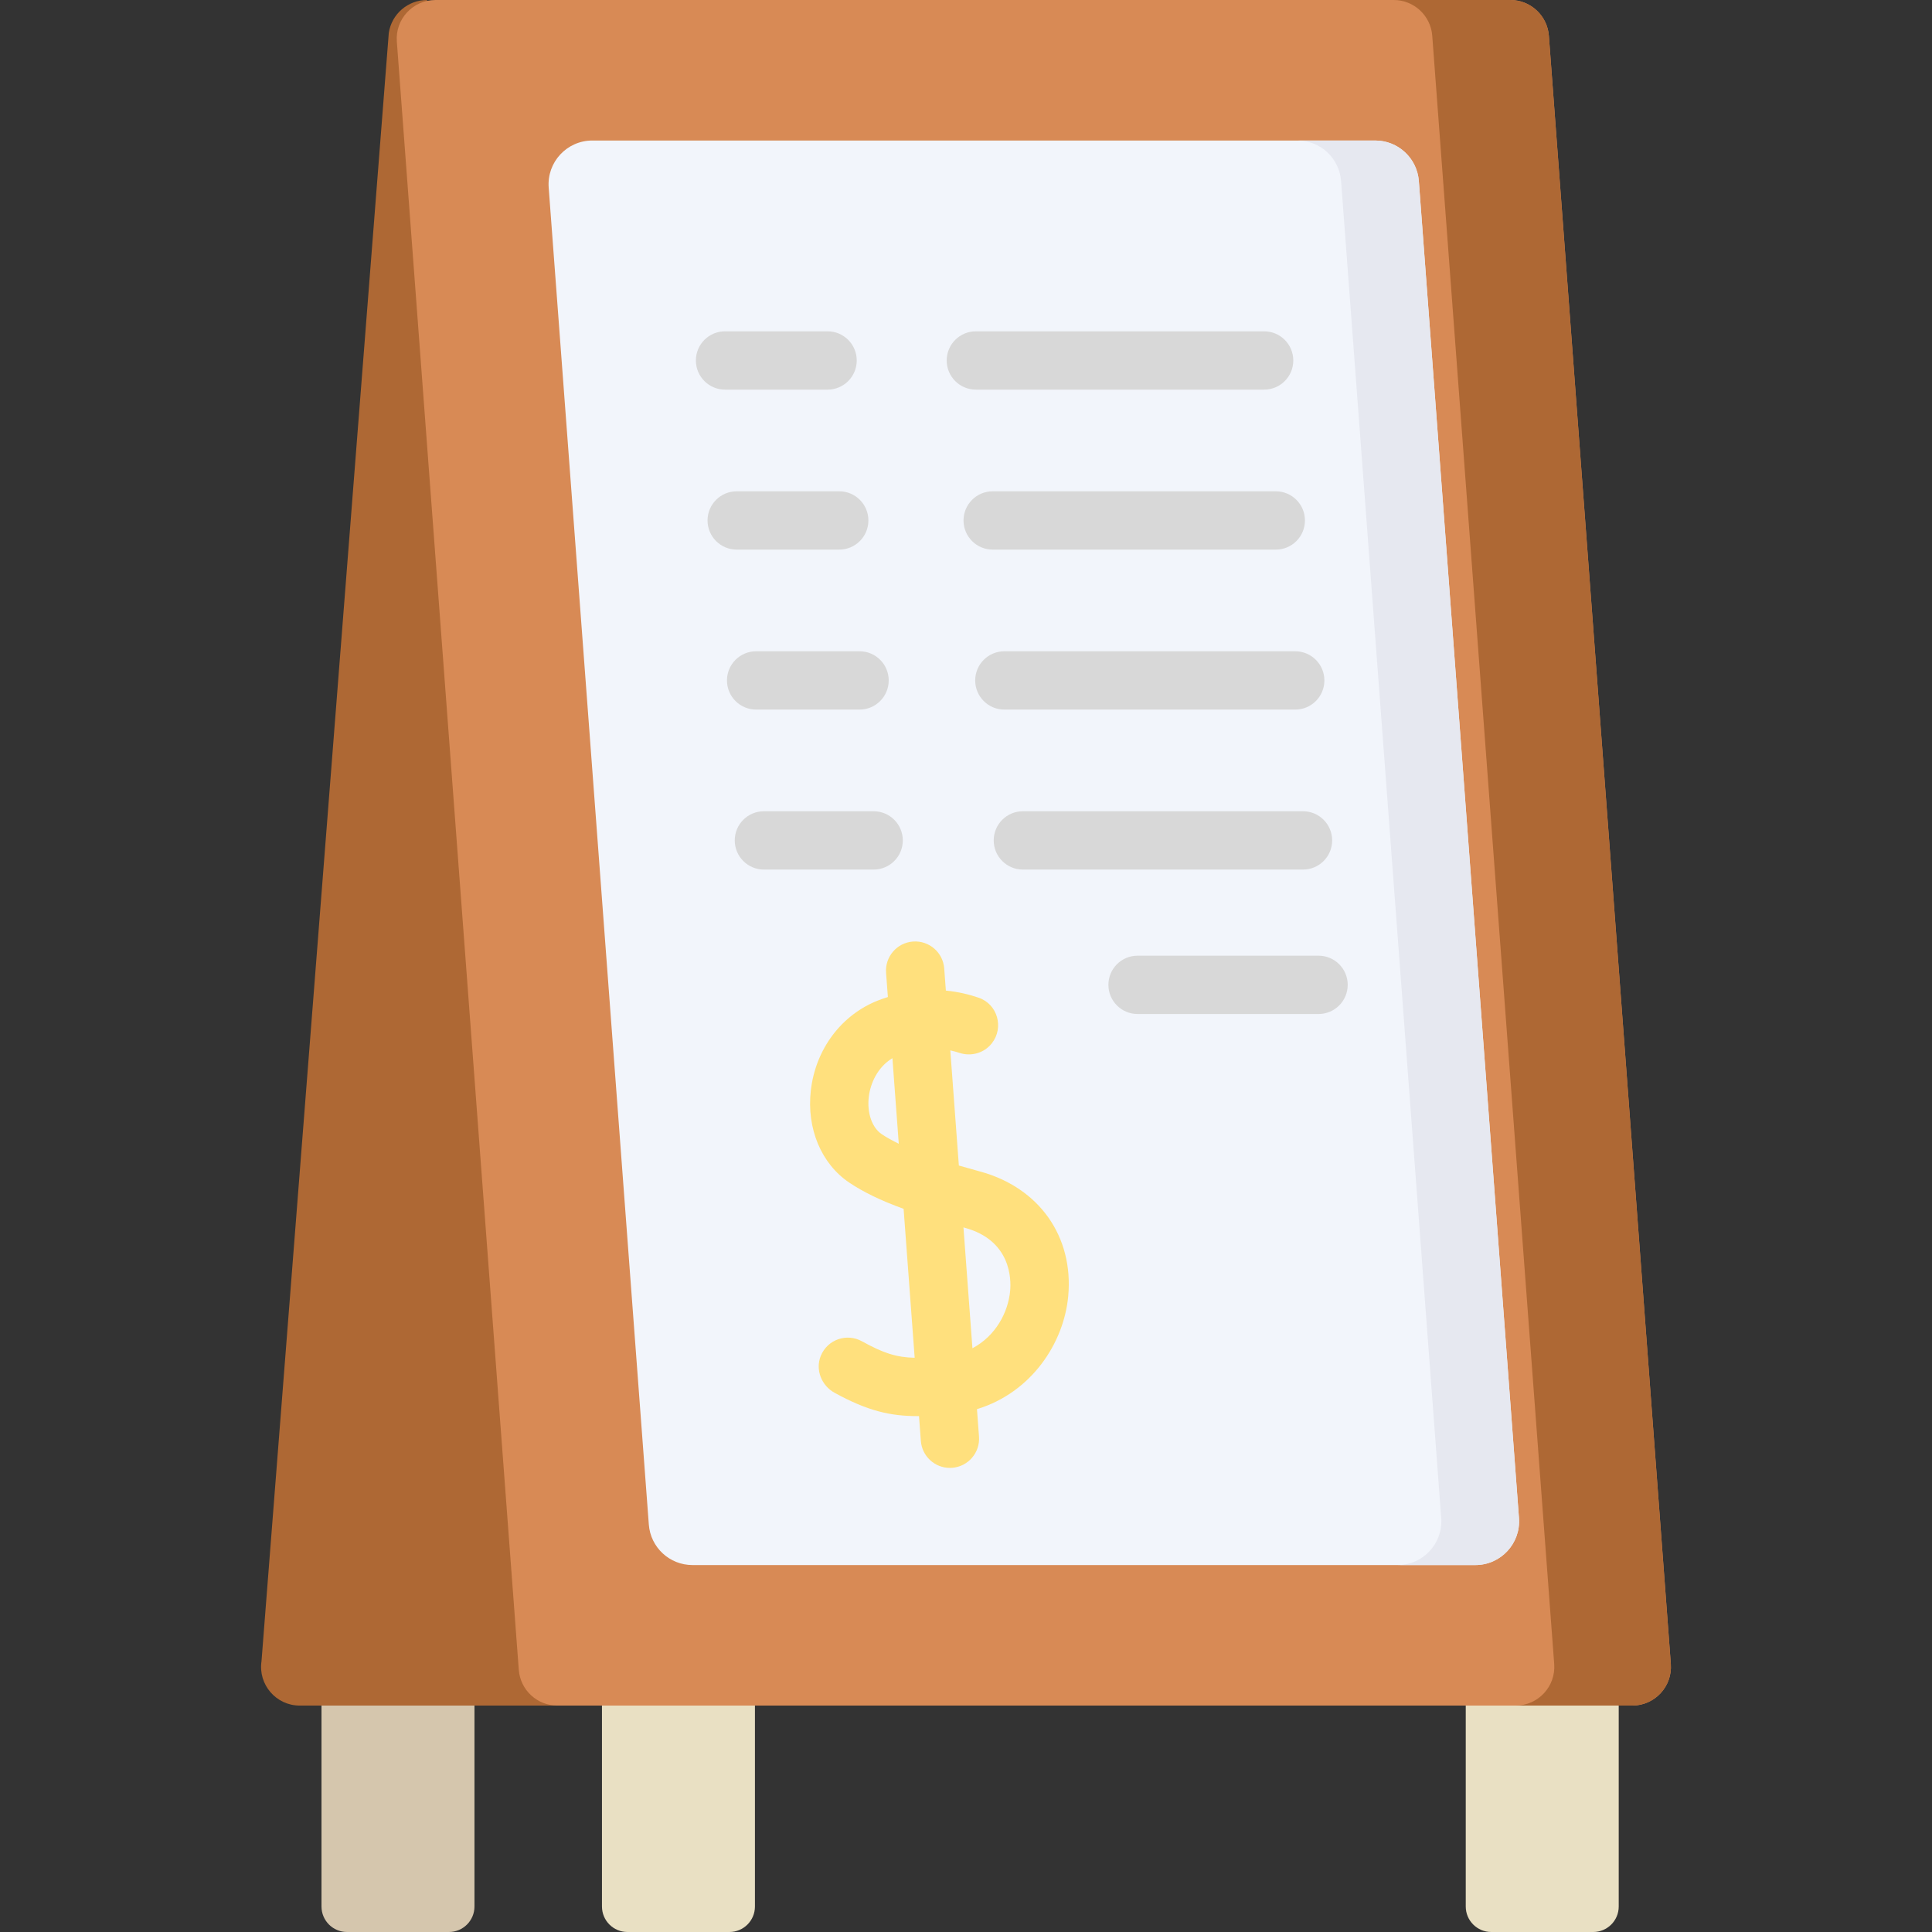 <svg id="Capa_1" enable-background="new 0 0 497 497" height="512" viewBox="0 0 497 497" width="512" xmlns="http://www.w3.org/2000/svg"><rect x="0" y="0" width="497" height="497" fill="#333333" stroke="none"/><g><path d="m115.496 497h-26.232c-3.623 0-6.56-2.937-6.56-6.56v-51.685l19.352-10 20 10v51.685c0 3.623-2.937 6.56-6.56 6.56z" fill="#d5c6ad"/><path d="m187.646 497h-26.232c-3.623 0-6.56-2.937-6.56-6.56v-51.685l19.676-10 19.676 10v51.685c0 3.623-2.937 6.56-6.56 6.56z" fill="#e9e0c3"/><path d="m377.059 443.817v-5.062l19.676-10 19.676 10v51.685c0 3.623-2.937 6.56-6.56 6.56h-26.232c-3.623 0-6.56-2.937-6.56-6.56z" fill="#e9e0c3"/><path d="m109.854 0c-4.926 0-9.11 3.604-9.84 8.476l-32.744 418.855c-.901 6.015 3.758 11.424 9.84 11.424h67.187z" fill="#ae6834"/><path d="m419.892 438.755h-276.514c-5.207 0-9.533-4.014-9.922-9.206l-31.371-418.856c-.433-5.772 4.134-10.693 9.921-10.693h276.514c5.207 0 9.533 4.014 9.922 9.207l31.372 418.855c.432 5.772-4.134 10.693-9.922 10.693z" fill="#d88a55"/><path d="m166.908 392.189-25.761-343.942c-.489-6.53 4.678-12.098 11.226-12.098h201.39c5.891 0 10.786 4.542 11.226 10.417l25.761 343.942c.489 6.53-4.677 12.099-11.226 12.099h-201.39c-5.891-.001-10.786-4.543-11.226-10.418z" fill="#f2f5fb"/><path d="m390.75 390.508-25.761-343.942c-.44-5.875-5.335-10.417-11.226-10.417h-20c5.891 0 10.786 4.542 11.226 10.417l25.761 343.942c.489 6.53-4.677 12.099-11.226 12.099h20c6.549-.001 11.716-5.569 11.226-12.099z" fill="#e6e8f0"/><path d="m429.814 428.062-31.373-418.855c-.388-5.193-4.715-9.207-9.921-9.207h-30c5.207 0 9.533 4.014 9.922 9.207l31.372 418.855c.432 5.772-4.134 10.693-9.922 10.693h30c5.788 0 10.354-4.921 9.922-10.693z" fill="#ae6834"/><g fill="#d8d8d8"><path d="m325.194 100.23h-74.16c-4.142 0-7.5-3.358-7.5-7.5s3.358-7.5 7.5-7.5h74.16c4.142 0 7.5 3.358 7.5 7.5s-3.358 7.5-7.5 7.5z"/><path d="m212.892 100.23h-26.38c-4.142 0-7.5-3.358-7.5-7.5s3.358-7.5 7.5-7.5h26.38c4.142 0 7.5 3.358 7.5 7.5s-3.358 7.5-7.5 7.5z"/><path d="m328.194 141.385h-72.829c-4.142 0-7.5-3.358-7.5-7.5s3.358-7.5 7.5-7.5h72.829c4.142 0 7.5 3.358 7.5 7.5s-3.358 7.5-7.5 7.5z"/><path d="m215.892 141.385h-26.38c-4.142 0-7.5-3.358-7.5-7.5s3.358-7.5 7.5-7.5h26.38c4.142 0 7.5 3.358 7.5 7.5s-3.358 7.5-7.5 7.5z"/><path d="m333.194 182.539h-74.829c-4.142 0-7.5-3.358-7.5-7.5s3.358-7.5 7.5-7.5h74.829c4.142 0 7.5 3.358 7.5 7.5s-3.358 7.5-7.5 7.5z"/><path d="m221.118 182.539h-26.607c-4.142 0-7.5-3.358-7.5-7.5s3.358-7.5 7.5-7.5h26.607c4.142 0 7.5 3.358 7.5 7.5s-3.358 7.5-7.5 7.5z"/><path d="m335.194 223.693h-72.066c-4.142 0-7.5-3.358-7.5-7.5s3.358-7.5 7.5-7.5h72.066c4.142 0 7.5 3.358 7.5 7.5s-3.358 7.5-7.5 7.5z"/><path d="m224.744 223.693h-28.233c-4.142 0-7.5-3.358-7.5-7.5s3.358-7.5 7.5-7.5h28.233c4.142 0 7.5 3.358 7.5 7.5s-3.358 7.5-7.5 7.5z"/><path d="m339.194 260.847h-46.561c-4.142 0-7.5-3.358-7.5-7.5s3.358-7.5 7.5-7.5h46.561c4.142 0 7.5 3.358 7.5 7.5 0 4.143-3.358 7.5-7.5 7.5z"/></g><path d="m252.105 301.36c-1.788-.486-3.614-.997-5.441-1.531l-2.201-29.621c.839.181 1.616.399 2.321.633 3.044 1.013 6.391.061 8.37-2.464 3.159-4.03 1.473-10.03-3.366-11.706-2.417-.837-5.268-1.537-8.468-1.844l-.423-5.694c-.307-4.13-3.887-7.228-8.035-6.924-4.131.307-7.23 3.904-6.924 8.035l.464 6.24c-.777.247-1.56.513-2.356.818-9.574 3.677-16.268 12.592-17.469 23.266-1.099 9.76 2.694 18.825 9.898 23.659 3.631 2.436 8.046 4.587 13.974 6.747l2.846 38.309c-4.733-.11-8.035-1.183-13.57-4.243-3.891-2.152-8.864-.48-10.591 3.77-1.443 3.548.195 7.634 3.552 9.478 8.503 4.671 14.329 6.005 21.402 6.005.105 0 .216-.004.322-.005l.474 6.38c.293 3.942 3.581 6.944 7.472 6.944.186 0 .375-.007.563-.021 4.131-.307 7.23-3.904 6.924-8.035l-.524-7.055c14.068-4.299 22.36-17.028 23.474-29.057 1.424-15.353-7.482-27.947-22.688-32.084zm-25.272-9.588c-2.498-1.676-3.812-5.414-3.35-9.525.391-3.474 2.206-7.692 6.088-10.034l1.635 22.01c-1.611-.777-3.091-1.591-4.373-2.451zm33.025 40.289c-.514 5.549-3.734 11.617-9.702 14.775l-2.31-31.09c.109.03.211.059.321.089 11.942 3.248 11.967 13.24 11.691 16.226z" fill="#ffe07d"/></g></svg>